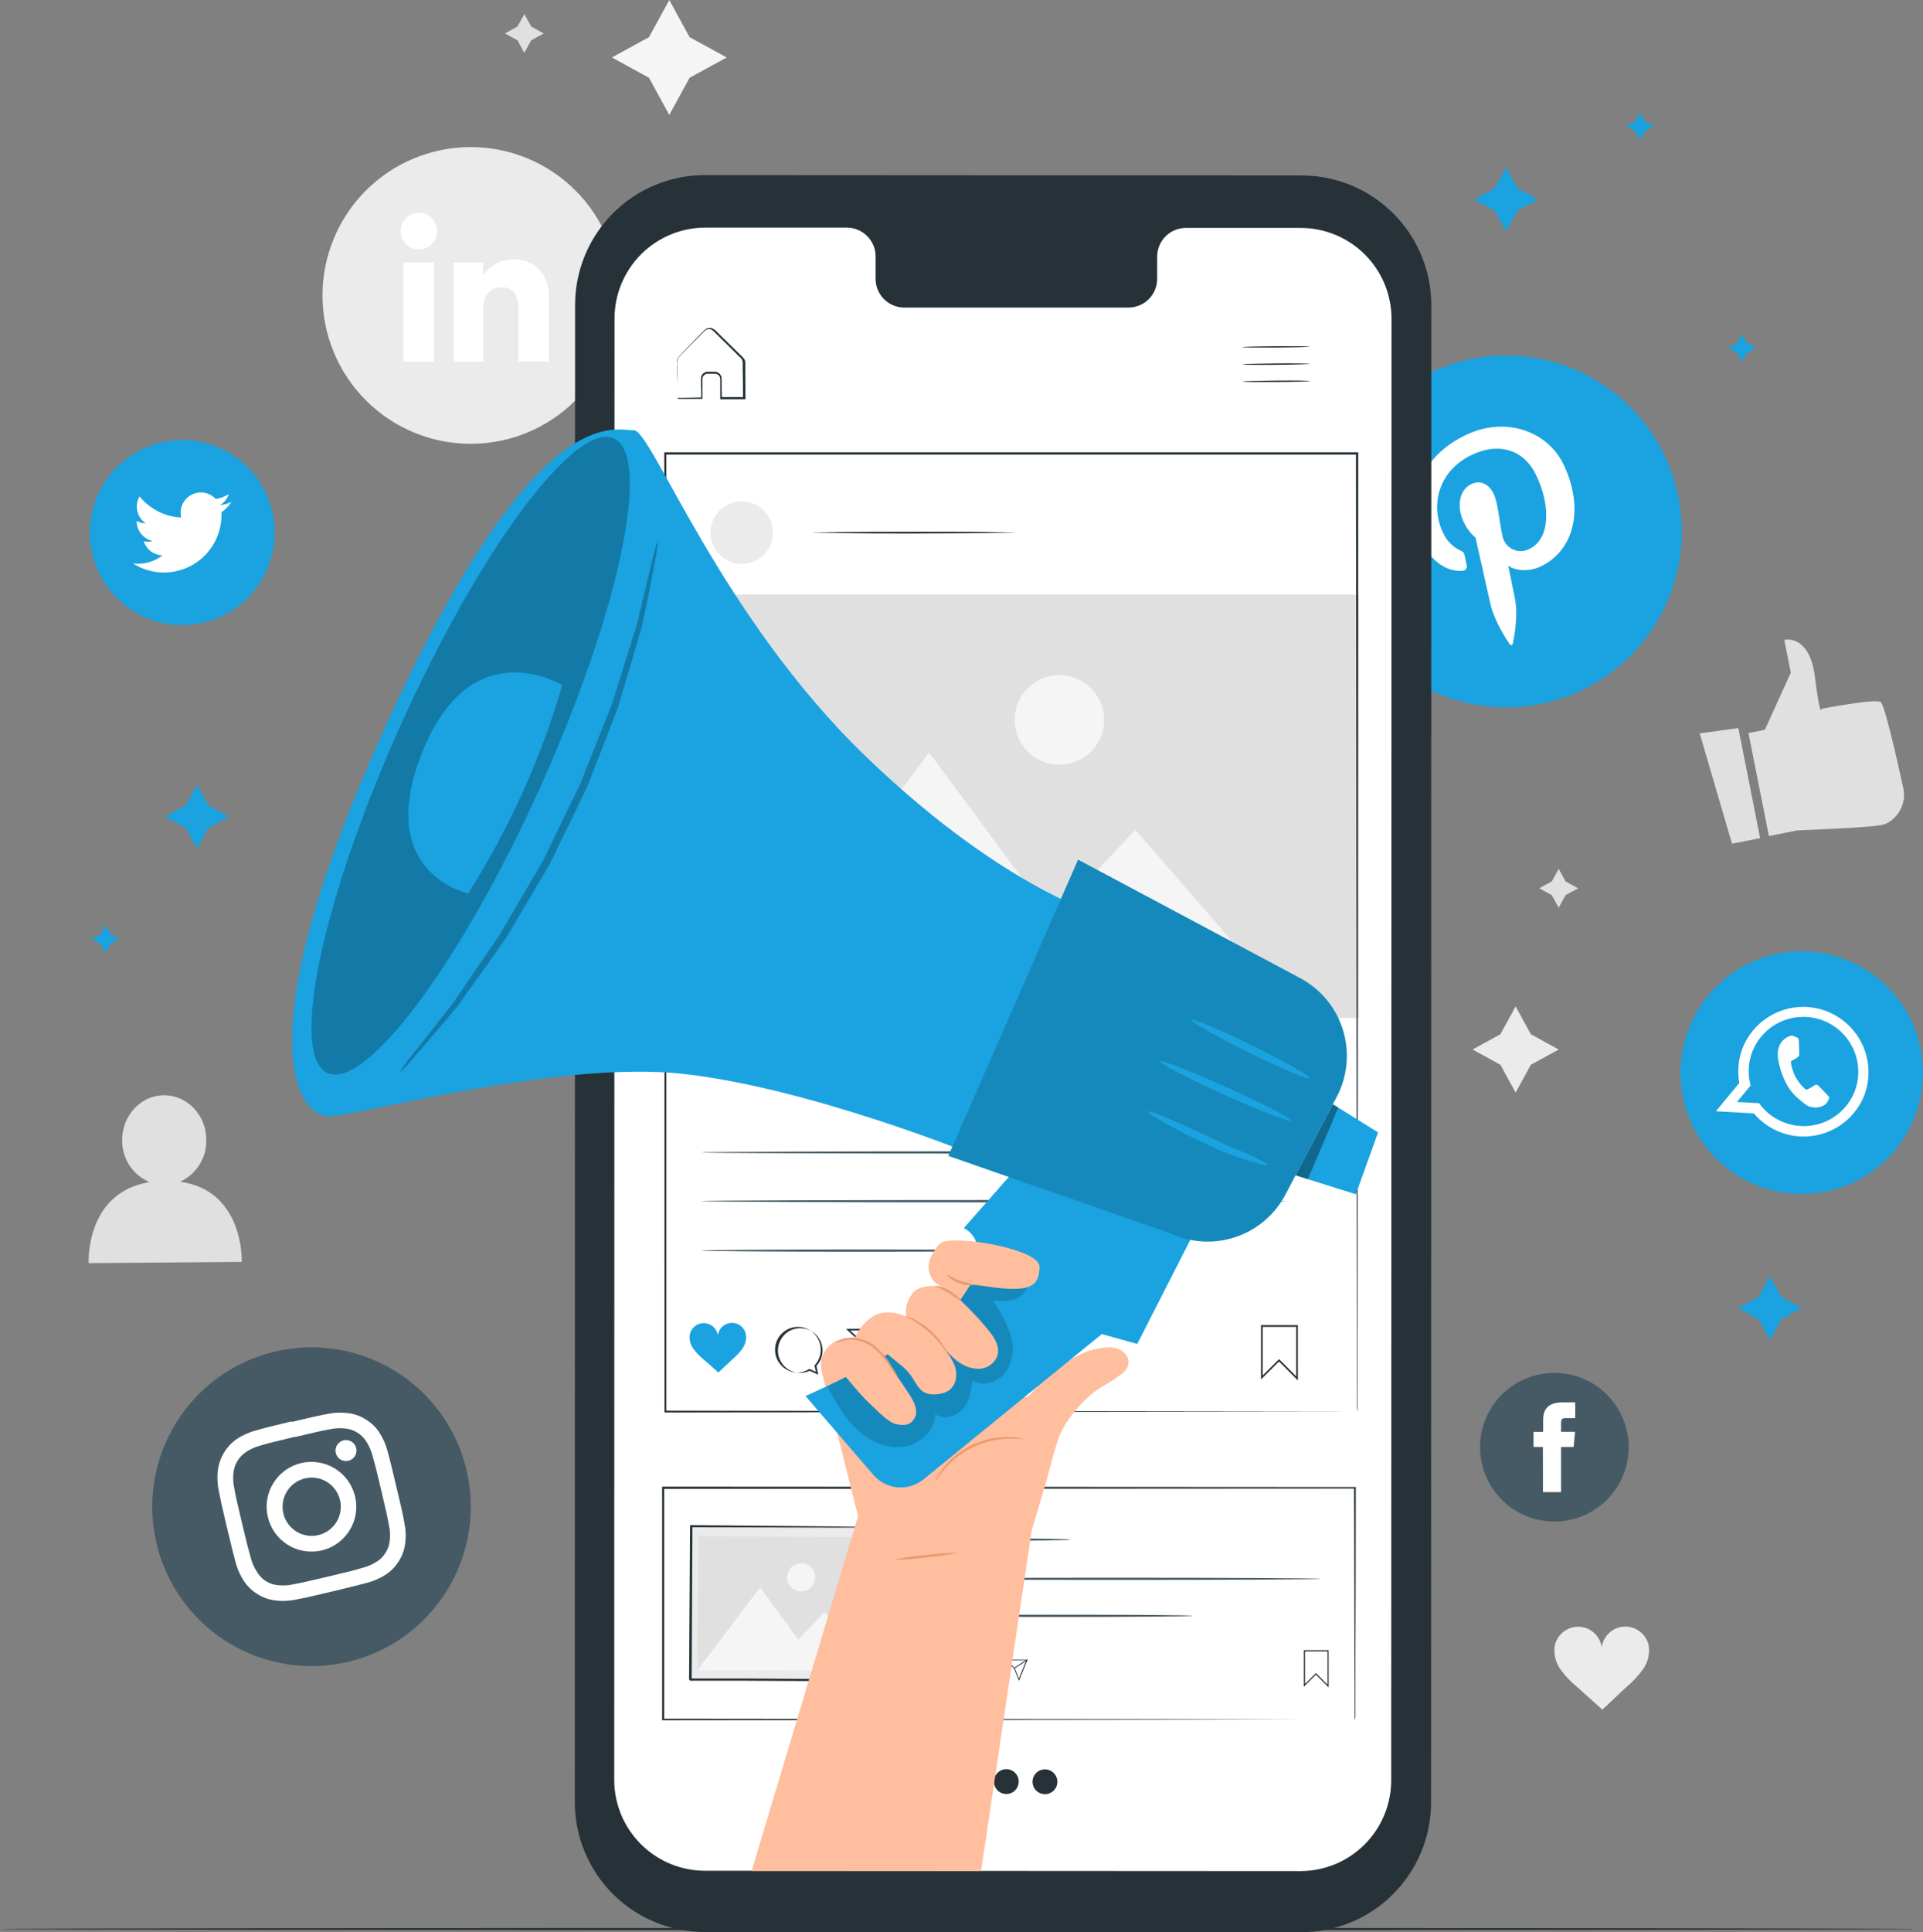 <svg width="222" height="223" viewBox="0 0 222 223" fill="none" xmlns="http://www.w3.org/2000/svg">
    <rect x="0" y="0" width="222" height="223" fill="#808080" stroke="none"/>
    <path d="M54.339 51.222C49.801 51.222 45.45 49.417 42.241 46.206C39.032 42.995 37.23 38.639 37.23 34.098C37.23 29.556 39.032 25.201 42.241 21.989C45.45 18.778 49.801 16.974 54.339 16.974C58.877 16.974 63.228 18.778 66.437 21.989C69.645 25.201 71.448 29.556 71.448 34.098C71.448 38.639 69.645 42.995 66.437 46.206C63.228 49.417 58.877 51.222 54.339 51.222Z" fill="#EBEBEB"/>
    <path d="M50.119 30.284H46.578V41.735H50.119V30.284Z" fill="white"/>
    <path d="M48.331 28.785C48.75 28.789 49.16 28.668 49.51 28.438C49.86 28.208 50.134 27.879 50.297 27.494C50.46 27.108 50.505 26.682 50.425 26.27C50.346 25.859 50.147 25.48 49.852 25.183C49.557 24.885 49.181 24.682 48.771 24.598C48.36 24.515 47.935 24.556 47.547 24.715C47.16 24.875 46.829 25.146 46.596 25.494C46.363 25.842 46.239 26.251 46.239 26.67C46.237 27.228 46.457 27.764 46.849 28.16C47.241 28.556 47.774 28.781 48.331 28.785Z" fill="white"/>
    <path d="M55.782 35.722C55.782 34.113 56.521 33.153 57.94 33.153C59.238 33.153 59.867 34.073 59.867 35.722V41.72H63.388V34.483C63.388 31.414 61.655 29.934 59.228 29.934C58.54 29.925 57.861 30.095 57.257 30.426C56.653 30.757 56.145 31.238 55.782 31.824V30.284H52.381V41.73H55.782V35.722Z" fill="white"/>
    <path d="M77.266 0L79.608 4.288L83.893 6.633L79.608 8.977L77.266 13.265L74.924 8.977L70.639 6.633L74.924 4.288L77.266 0Z" fill="#F5F5F5"/>
    <path d="M174.972 116.153L176.73 119.367L179.941 121.127L176.73 122.886L174.972 126.1L173.214 122.886L170.003 121.127L173.214 119.367L174.972 116.153Z" fill="#EBEBEB"/>
    <path d="M179.941 100.274L180.735 101.729L182.183 102.518L180.735 103.313L179.941 104.762L179.147 103.313L177.699 102.518L179.147 101.729L179.941 100.274Z" fill="#E0E0E0"/>
    <path d="M60.531 1.614L61.325 3.064L62.774 3.859L61.325 4.648L60.531 6.103L59.737 4.648L58.289 3.859L59.737 3.064L60.531 1.614Z" fill="#E0E0E0"/>
    <path d="M20.79 136.386C21.711 135.964 22.489 135.28 23.027 134.42C23.564 133.561 23.839 132.562 23.816 131.548C23.816 128.684 21.594 126.385 18.912 126.405C16.23 126.425 14.078 128.769 14.103 131.633C14.096 132.655 14.392 133.657 14.953 134.511C15.515 135.365 16.318 136.034 17.259 136.431C9.798 137.656 10.238 145.783 10.238 145.783L27.911 145.633C27.911 145.633 28.216 137.411 20.79 136.386Z" fill="#E0E0E0"/>
    <path d="M190.339 189.957C190.214 189.316 189.866 188.74 189.356 188.332C188.847 187.924 188.209 187.71 187.556 187.73C186.904 187.749 186.28 187.999 185.795 188.437C185.31 188.874 184.997 189.469 184.91 190.117C184.819 189.47 184.502 188.877 184.015 188.443C183.528 188.009 182.903 187.762 182.251 187.747C181.599 187.731 180.963 187.948 180.455 188.358C179.948 188.768 179.603 189.346 179.482 189.987C179.351 190.934 179.591 191.896 180.151 192.671C180.705 193.435 181.357 194.124 182.089 194.72C183.087 195.605 183.991 196.43 184.98 197.309C185.979 196.42 186.793 195.585 187.772 194.695C188.5 194.093 189.147 193.397 189.694 192.626C190.241 191.851 190.471 190.896 190.339 189.957Z" fill="#EBEBEB"/>
    <path d="M201.85 84.6L203.742 84.225L206.739 77.637L205.989 73.853C205.989 73.853 208.881 73.094 209.52 78.117C210.159 83.14 210.279 81.806 210.279 81.806C210.279 81.806 216.497 80.596 217.121 81.031C217.575 81.351 218.969 87.499 219.698 90.837C219.9 91.638 219.828 92.483 219.494 93.237C219.16 93.992 218.583 94.613 217.855 95.001C217.648 95.103 217.428 95.177 217.201 95.221C215.653 95.531 207.483 95.841 207.483 95.841L204.212 96.49L201.85 84.6Z" fill="#E0E0E0"/>
    <path d="M196.221 84.64L199.952 97.375L203.198 96.73L200.681 84.025L196.221 84.64Z" fill="#E0E0E0"/>
    <path d="M221.216 222.635C221.216 222.71 171.691 222.765 110.615 222.765C49.54 222.765 0 222.71 0 222.635C0 222.56 49.515 222.505 110.615 222.505C171.716 222.505 221.216 222.565 221.216 222.635Z" fill="#263238"/>
    <path d="M182.743 79.601C177.903 81.956 172.327 82.29 167.241 80.531C162.155 78.772 157.975 75.063 155.621 70.22C153.268 65.376 152.934 59.795 154.692 54.705C156.45 49.614 160.156 45.431 164.994 43.075C167.391 41.908 169.993 41.225 172.653 41.066C175.313 40.906 177.978 41.272 180.497 42.143C183.015 43.014 185.338 44.373 187.331 46.143C189.325 47.912 190.951 50.058 192.116 52.456C193.282 54.855 193.964 57.459 194.124 60.121C194.283 62.784 193.917 65.451 193.047 67.972C192.177 70.493 190.819 72.817 189.051 74.812C187.283 76.808 185.139 78.435 182.743 79.601Z" fill="#1AA3E0"/>
    <path d="M168.855 65.876C168.929 65.875 169.002 65.856 169.068 65.823C169.135 65.789 169.193 65.741 169.238 65.682C169.284 65.623 169.316 65.555 169.331 65.482C169.347 65.409 169.346 65.334 169.329 65.262C169.279 65.017 169.144 64.397 169.094 64.142C169.024 63.787 168.94 63.692 168.595 63.532C167.7 63.12 166.989 62.392 166.597 61.488C165.069 58.339 166.053 54.376 169.828 52.541C173.169 50.912 176.001 52.041 177.319 54.79C179.062 58.384 178.947 62.188 176.59 63.337C176.296 63.499 175.969 63.59 175.633 63.602C175.298 63.614 174.965 63.547 174.66 63.406C174.356 63.266 174.088 63.056 173.88 62.793C173.671 62.53 173.527 62.221 173.459 61.893C173.07 60.133 172.96 58.079 172.41 56.94C171.911 55.94 170.952 55.335 169.823 55.885C168.49 56.535 168.091 58.434 168.99 60.278C169.31 60.961 169.771 61.567 170.343 62.058C170.343 62.058 171.791 68.495 172.041 69.625C172.54 71.869 174.148 74.123 174.303 74.378C174.325 74.407 174.355 74.428 174.389 74.44C174.422 74.452 174.459 74.454 174.494 74.447C174.529 74.439 174.561 74.421 174.587 74.396C174.612 74.37 174.63 74.338 174.638 74.303C174.683 74.083 175.317 71.354 174.902 69.135C174.787 68.505 174.113 65.282 174.113 65.282C174.947 65.896 176.565 66.011 177.909 65.356C181.904 63.407 182.853 58.434 180.476 53.546C178.683 49.852 173.879 47.933 169.129 50.247C163.212 53.126 162.293 58.819 164.011 62.358C165.049 64.502 166.772 66.031 168.855 65.876Z" fill="white"/>
    <path d="M203.003 136.886C201.286 136.23 199.714 135.242 198.379 133.978C197.043 132.715 195.969 131.199 195.219 129.52C194.469 127.84 194.058 126.029 194.008 124.19C193.958 122.351 194.27 120.52 194.928 118.802C195.582 117.084 196.569 115.511 197.831 114.174C199.094 112.837 200.607 111.762 202.284 111.011C203.962 110.26 205.771 109.847 207.608 109.797C209.445 109.746 211.274 110.058 212.991 110.715C214.708 111.371 216.28 112.359 217.616 113.623C218.951 114.887 220.025 116.402 220.775 118.081C221.525 119.761 221.937 121.572 221.987 123.411C222.037 125.25 221.724 127.081 221.066 128.799C220.412 130.518 219.425 132.09 218.163 133.427C216.9 134.764 215.387 135.839 213.71 136.59C212.032 137.341 210.223 137.754 208.386 137.805C206.549 137.855 204.72 137.543 203.003 136.886Z" fill="#1AA3E0"/>
    <path fill-rule="evenodd" clip-rule="evenodd" d="M215.308 126.18C215.932 124.342 215.825 122.335 215.008 120.575C214.191 118.815 212.728 117.438 210.923 116.73C209.118 116.022 207.109 116.037 205.315 116.773C203.521 117.509 202.08 118.909 201.29 120.682C201.245 120.782 201.205 120.887 201.165 120.987C200.677 122.26 200.549 123.644 200.796 124.985L198.094 128.249L202.469 128.499C203.312 129.497 204.4 130.258 205.625 130.709C206.851 131.159 208.173 131.283 209.461 131.068C210.749 130.854 211.959 130.308 212.973 129.484C213.986 128.66 214.769 127.587 215.243 126.37C215.268 126.308 215.29 126.244 215.308 126.18ZM205.96 129.544C204.802 129.104 203.799 128.332 203.078 127.324L200.526 127.179L202.099 125.28C201.747 124 201.811 122.642 202.284 121.401C202.359 121.212 202.444 121.022 202.534 120.842C203.245 119.431 204.457 118.337 205.932 117.774C207.407 117.211 209.039 117.219 210.508 117.797C211.978 118.374 213.179 119.48 213.876 120.898C214.574 122.315 214.717 123.942 214.279 125.46C214.234 125.62 214.185 125.775 214.125 125.93C213.52 127.492 212.32 128.75 210.789 129.427C209.258 130.105 207.521 130.147 205.96 129.544Z" fill="white"/>
    <path fill-rule="evenodd" clip-rule="evenodd" d="M210.894 126.31C210.749 126.16 210.065 125.42 209.925 125.31C209.785 125.2 209.685 125.12 209.505 125.25C209.325 125.38 208.841 125.635 208.701 125.71C208.561 125.785 208.451 125.76 208.312 125.61C207.879 125.214 207.519 124.745 207.248 124.225C207.006 123.737 206.837 123.214 206.749 122.676C206.719 122.466 206.838 122.406 206.958 122.356C207.078 122.306 207.208 122.221 207.333 122.156L207.428 122.096C207.493 122.046 207.555 121.99 207.613 121.931C207.655 121.894 207.687 121.846 207.705 121.793C207.724 121.739 207.728 121.682 207.717 121.626C207.717 121.526 207.682 120.547 207.667 120.152C207.652 119.757 207.488 119.757 207.388 119.717C207.288 119.677 207.178 119.617 207.063 119.577C206.975 119.545 206.881 119.532 206.787 119.538C206.694 119.544 206.602 119.569 206.519 119.612C206.255 119.723 206.016 119.887 205.819 120.094C205.621 120.302 205.468 120.547 205.37 120.817C205.298 121.014 205.252 121.221 205.235 121.431C205.207 121.912 205.263 122.394 205.4 122.856C205.445 123.001 205.87 125.21 207.358 126.57C208.846 127.929 208.941 127.699 209.27 127.789C209.532 127.84 209.802 127.834 210.06 127.77C210.319 127.706 210.561 127.586 210.769 127.419C210.981 127.208 211.125 126.938 211.183 126.645C211.128 126.55 211.033 126.46 210.894 126.31Z" fill="white"/>
    <path d="M21.039 72.149C18.209 72.149 15.495 71.024 13.493 69.021C11.492 67.017 10.367 64.301 10.367 61.468C10.367 58.635 11.492 55.918 13.493 53.915C15.495 51.912 18.209 50.787 21.039 50.787C22.441 50.787 23.829 51.063 25.123 51.6C26.418 52.137 27.595 52.923 28.586 53.915C29.577 54.907 30.363 56.084 30.899 57.38C31.435 58.676 31.711 60.065 31.711 61.468C31.711 62.871 31.435 64.26 30.899 65.555C30.363 66.851 29.577 68.029 28.586 69.021C27.595 70.013 26.418 70.799 25.123 71.336C23.829 71.873 22.441 72.149 21.039 72.149Z" fill="#1AA3E0"/>
    <path d="M15.356 65.032C16.381 65.686 17.566 66.046 18.781 66.073C19.997 66.1 21.196 65.793 22.249 65.184C23.302 64.576 24.168 63.69 24.752 62.623C25.337 61.556 25.618 60.349 25.564 59.134C26.015 58.806 26.405 58.402 26.718 57.939C26.29 58.127 25.837 58.252 25.374 58.309C25.863 58.023 26.231 57.571 26.413 57.035C25.951 57.31 25.444 57.501 24.915 57.599C24.564 57.216 24.097 56.96 23.585 56.872C23.073 56.784 22.547 56.869 22.089 57.114C21.631 57.359 21.268 57.749 21.056 58.223C20.844 58.697 20.796 59.229 20.92 59.734C19.992 59.686 19.084 59.444 18.256 59.023C17.427 58.602 16.697 58.011 16.11 57.289C15.813 57.804 15.723 58.413 15.857 58.992C15.992 59.571 16.341 60.077 16.835 60.408C16.463 60.399 16.1 60.299 15.776 60.118C15.77 60.663 15.953 61.192 16.295 61.615C16.637 62.039 17.116 62.33 17.649 62.438C17.305 62.531 16.945 62.545 16.595 62.478C16.744 62.941 17.035 63.346 17.425 63.636C17.815 63.926 18.286 64.087 18.772 64.097C17.799 64.843 16.573 65.179 15.356 65.032Z" fill="white"/>
    <path d="M40.201 191.791C35.462 192.918 30.469 192.115 26.321 189.559C22.172 187.003 19.208 182.904 18.078 178.161C17.518 175.81 17.426 173.371 17.808 170.985C18.191 168.598 19.039 166.31 20.305 164.252C21.572 162.194 23.231 160.405 25.188 158.989C27.145 157.573 29.362 156.557 31.711 155.999C34.059 155.439 36.494 155.347 38.877 155.729C41.261 156.111 43.545 156.959 45.601 158.225C47.657 159.49 49.443 161.149 50.859 163.106C52.274 165.063 53.29 167.279 53.849 169.629C54.409 171.981 54.5 174.421 54.117 176.808C53.734 179.196 52.884 181.484 51.617 183.543C50.349 185.601 48.688 187.389 46.729 188.804C44.771 190.22 42.552 191.235 40.201 191.791Z" fill="#455A64"/>
    <path d="M34.044 165.855C36.66 165.231 36.975 165.166 38.039 164.966C38.661 164.826 39.303 164.794 39.937 164.871C40.4 164.927 40.845 165.086 41.24 165.336C41.638 165.578 41.979 165.903 42.239 166.29C42.592 166.822 42.852 167.41 43.008 168.03C43.302 169.054 43.387 169.364 44.007 171.983C44.626 174.602 44.691 174.917 44.89 175.982C45.033 176.605 45.065 177.247 44.985 177.881C44.934 178.346 44.775 178.793 44.521 179.186C44.282 179.585 43.958 179.927 43.572 180.185C43.039 180.539 42.45 180.799 41.829 180.955C40.83 181.25 40.501 181.335 37.884 181.955C35.267 182.574 34.953 182.644 33.889 182.844C33.265 182.987 32.621 183.019 31.986 182.939C31.522 182.885 31.077 182.726 30.683 182.475C30.288 182.225 29.957 181.888 29.714 181.49C29.357 180.959 29.095 180.371 28.94 179.751C28.65 178.726 28.565 178.421 27.941 175.802C27.317 173.183 27.252 172.868 27.052 171.803C26.915 171.178 26.883 170.535 26.957 169.899C27.019 169.437 27.177 168.993 27.421 168.596C27.665 168.199 27.991 167.858 28.375 167.595C28.906 167.239 29.494 166.977 30.113 166.82C31.112 166.53 31.447 166.445 34.064 165.82L34.044 165.855ZM33.644 164.051C30.982 164.686 30.648 164.776 29.614 165.076C28.805 165.277 28.037 165.615 27.342 166.075C26.752 166.483 26.254 167.009 25.878 167.62C25.503 168.231 25.258 168.914 25.159 169.624C25.055 170.457 25.092 171.302 25.269 172.123C25.474 173.178 25.539 173.518 26.173 176.182C26.807 178.846 26.897 179.181 27.172 180.21C27.372 181.02 27.71 181.79 28.171 182.485C28.577 183.097 29.114 183.611 29.744 183.989C30.349 184.371 31.031 184.615 31.741 184.704C32.574 184.809 33.418 184.772 34.238 184.594C35.292 184.394 35.632 184.324 38.294 183.689C40.955 183.054 41.29 182.964 42.319 182.689C43.126 182.485 43.894 182.147 44.591 181.69C45.186 181.288 45.687 180.761 46.059 180.145C46.438 179.538 46.683 178.856 46.778 178.146C46.882 177.313 46.843 176.467 46.663 175.647C46.464 174.587 46.394 174.252 45.759 171.588C45.125 168.924 45.035 168.59 44.761 167.555C44.556 166.747 44.218 165.978 43.762 165.281C43.36 164.686 42.833 164.186 42.219 163.816C41.614 163.432 40.932 163.186 40.221 163.096C39.389 162.991 38.544 163.028 37.724 163.206C36.665 163.411 36.331 163.476 33.669 164.111" fill="white"/>
    <path d="M34.758 168.859C33.762 169.097 32.86 169.624 32.164 170.375C31.468 171.126 31.01 172.066 30.848 173.077C30.686 174.088 30.828 175.125 31.255 176.056C31.681 176.987 32.374 177.77 33.245 178.307C34.117 178.843 35.128 179.109 36.15 179.071C37.173 179.033 38.161 178.692 38.99 178.092C39.819 177.491 40.451 176.659 40.807 175.698C41.163 174.738 41.227 173.694 40.99 172.698C40.671 171.362 39.836 170.208 38.667 169.488C37.499 168.769 36.093 168.542 34.758 168.859ZM36.755 177.171C36.109 177.324 35.431 177.282 34.809 177.049C34.186 176.817 33.646 176.405 33.258 175.866C32.869 175.327 32.648 174.684 32.624 174.02C32.6 173.355 32.773 172.698 33.122 172.132C33.471 171.566 33.979 171.116 34.583 170.839C35.187 170.562 35.86 170.471 36.516 170.576C37.172 170.682 37.782 170.98 38.269 171.432C38.756 171.884 39.098 172.471 39.252 173.118C39.355 173.548 39.371 173.994 39.301 174.431C39.231 174.868 39.076 175.286 38.844 175.663C38.612 176.039 38.308 176.367 37.95 176.625C37.591 176.884 37.185 177.07 36.755 177.171Z" fill="white"/>
    <path d="M41.12 167.135C41.175 167.368 41.159 167.611 41.075 167.835C40.992 168.059 40.844 168.253 40.65 168.393C40.456 168.533 40.226 168.612 39.987 168.62C39.748 168.629 39.513 168.567 39.309 168.441C39.106 168.316 38.944 168.133 38.845 167.916C38.745 167.698 38.712 167.457 38.75 167.221C38.788 166.985 38.895 166.765 39.057 166.59C39.219 166.414 39.429 166.291 39.662 166.235C39.817 166.198 39.977 166.191 40.135 166.216C40.292 166.241 40.443 166.296 40.579 166.38C40.714 166.464 40.832 166.574 40.925 166.703C41.018 166.833 41.084 166.98 41.12 167.135Z" fill="white"/>
    <path d="M179.437 175.602C178.311 175.603 177.196 175.381 176.156 174.951C175.116 174.52 174.17 173.888 173.374 173.092C172.578 172.295 171.946 171.349 171.515 170.308C171.084 169.268 170.862 168.152 170.862 167.025C170.862 165.898 171.084 164.783 171.515 163.742C171.946 162.701 172.578 161.755 173.374 160.958C174.17 160.162 175.116 159.53 176.156 159.1C177.196 158.669 178.311 158.447 179.437 158.448C180.563 158.446 181.679 158.667 182.721 159.097C183.762 159.527 184.709 160.158 185.506 160.955C186.303 161.752 186.936 162.698 187.368 163.739C187.799 164.781 188.021 165.897 188.021 167.025C188.021 168.153 187.799 169.269 187.368 170.311C186.936 171.352 186.303 172.299 185.506 173.095C184.709 173.892 183.762 174.523 182.721 174.953C181.679 175.384 180.563 175.604 179.437 175.602Z" fill="#455A64"/>
    <path d="M178.128 172.208H180.216V166.995H181.669L181.829 165.246H180.216V164.246C180.216 163.836 180.301 163.671 180.715 163.671H181.849V161.852H180.401C178.847 161.852 178.148 162.537 178.148 163.851V165.251H177.035V166.995H178.118L178.128 172.208Z" fill="white"/>
    <path d="M150.202 223L81.341 222.975C77.368 222.975 73.557 221.395 70.747 218.583C67.938 215.771 66.359 211.957 66.359 207.98L66.389 35.202C66.389 33.231 66.778 31.278 67.532 29.457C68.287 27.636 69.394 25.982 70.788 24.589C72.182 23.196 73.837 22.092 75.659 21.34C77.48 20.589 79.431 20.204 81.401 20.208L150.257 20.248C154.231 20.248 158.041 21.828 160.851 24.64C163.661 27.452 165.239 31.265 165.239 35.242L165.209 207.98C165.212 209.954 164.826 211.908 164.073 213.732C163.32 215.556 162.215 217.213 160.821 218.608C159.427 220.004 157.771 221.11 155.949 221.863C154.127 222.617 152.174 223.003 150.202 223Z" fill="#263238"/>
    <path d="M150.182 26.305H136.829C135.952 26.326 135.12 26.694 134.512 27.326C133.905 27.959 133.573 28.807 133.588 29.684V32.108C133.597 32.544 133.521 32.977 133.364 33.384C133.206 33.79 132.97 34.161 132.669 34.476C132.368 34.79 132.008 35.043 131.609 35.218C131.211 35.393 130.782 35.488 130.346 35.497H104.323C103.888 35.487 103.458 35.392 103.06 35.216C102.661 35.04 102.301 34.788 102 34.472C101.699 34.157 101.463 33.786 101.306 33.379C101.148 32.973 101.072 32.539 101.082 32.103V29.664C101.099 28.785 100.768 27.934 100.161 27.298C99.554 26.662 98.72 26.293 97.841 26.27H93.137H81.456C80.077 26.267 78.71 26.536 77.435 27.062C76.16 27.588 75.001 28.361 74.024 29.336C73.048 30.311 72.273 31.469 71.744 32.744C71.216 34.019 70.944 35.386 70.944 36.767L70.909 205.411C70.909 208.195 72.014 210.865 73.98 212.833C75.947 214.802 78.615 215.908 81.396 215.908L150.122 215.947C151.5 215.947 152.863 215.676 154.136 215.149C155.408 214.621 156.564 213.848 157.538 212.873C158.512 211.899 159.284 210.741 159.811 209.468C160.338 208.195 160.61 206.83 160.61 205.451L160.645 36.802C160.645 34.022 159.543 31.356 157.582 29.389C155.62 27.421 152.959 26.312 150.182 26.305Z" fill="white"/>
    <path d="M151.186 40.006C151.186 40.051 149.448 40.101 147.311 40.116C145.173 40.131 143.431 40.116 143.431 40.071C143.431 40.026 145.163 39.971 147.306 39.956C149.448 39.941 151.186 39.961 151.186 40.006Z" fill="#263238"/>
    <path d="M151.201 41.99C151.201 42.035 149.468 42.085 147.326 42.105C145.183 42.125 143.445 42.105 143.445 42.055C143.445 42.005 145.183 41.96 147.326 41.94C149.468 41.92 151.201 41.945 151.201 41.99Z" fill="#263238"/>
    <path d="M151.221 43.974C151.221 44.019 149.483 44.074 147.341 44.089C145.198 44.104 143.465 44.089 143.46 44.039C143.455 43.989 145.198 43.944 147.341 43.924C149.483 43.904 151.221 43.929 151.221 43.974Z" fill="#263238"/>
    <path d="M78.155 45.913H78.36H78.924L81.011 45.864L80.951 45.919C80.951 45.459 80.951 44.954 80.927 44.419C80.927 44.139 80.927 43.874 80.927 43.549C80.96 43.381 81.045 43.228 81.171 43.112C81.296 42.996 81.456 42.924 81.626 42.905C81.965 42.905 82.26 42.905 82.624 42.905C82.816 42.935 82.989 43.033 83.115 43.181C83.24 43.328 83.309 43.516 83.309 43.709C83.309 44.419 83.309 45.154 83.334 45.919L83.239 45.824H85.871L85.771 45.923C85.771 44.864 85.771 43.764 85.741 42.64C85.741 42.36 85.741 42.085 85.741 41.805C85.729 41.681 85.69 41.56 85.626 41.453C85.562 41.346 85.475 41.254 85.371 41.185L84.222 40.046L83.109 38.951L82.575 38.421C82.39 38.241 82.245 38.056 82.03 38.011C81.927 37.984 81.82 37.98 81.715 38C81.611 38.02 81.512 38.063 81.426 38.126C81.266 38.261 81.096 38.451 80.927 38.626L79.978 39.581C79.383 40.196 78.764 40.76 78.315 41.295C78.181 41.61 78.136 41.956 78.185 42.295C78.185 42.62 78.185 42.93 78.185 43.219C78.185 43.789 78.185 44.289 78.185 44.719C78.185 45.149 78.185 45.414 78.185 45.674C78.192 45.788 78.192 45.904 78.185 46.018C78.179 45.914 78.179 45.808 78.185 45.704C78.185 45.449 78.185 45.134 78.185 44.759C78.185 44.384 78.185 43.824 78.15 43.259C78.15 42.959 78.15 42.645 78.15 42.31C78.15 42.14 78.15 41.97 78.15 41.81C78.149 41.617 78.199 41.427 78.295 41.26C78.794 40.665 79.363 40.136 79.963 39.501L80.902 38.536C81.071 38.371 81.206 38.206 81.401 38.036C81.508 37.954 81.633 37.898 81.765 37.871C81.898 37.844 82.034 37.848 82.165 37.881C82.414 37.973 82.633 38.13 82.799 38.336L83.339 38.866L84.452 39.961L85.606 41.09C85.714 41.187 85.813 41.294 85.9 41.41C85.987 41.543 86.035 41.697 86.04 41.855C86.04 42.135 86.04 42.415 86.04 42.695C86.04 43.819 86.04 44.919 86.065 45.978V46.078H85.965H83.334H83.149V45.983C83.149 45.219 83.149 44.484 83.149 43.774C83.152 43.622 83.1 43.473 83.003 43.356C82.906 43.238 82.77 43.16 82.62 43.135C82.315 43.135 81.955 43.135 81.661 43.135C81.526 43.148 81.399 43.203 81.298 43.293C81.197 43.383 81.126 43.502 81.096 43.634C81.096 43.899 81.096 44.204 81.096 44.474C81.096 45.019 81.096 45.529 81.096 45.974V46.033H81.036H78.914H78.36C78.287 46.001 78.219 45.961 78.155 45.913Z" fill="#263238"/>
    <path d="M123.6 177.696C123.36 177.734 123.118 177.751 122.876 177.746L120.908 177.786C119.25 177.811 116.953 177.826 114.416 177.826C111.879 177.826 109.582 177.826 107.924 177.786L105.956 177.746C105.714 177.75 105.471 177.734 105.232 177.696C105.471 177.656 105.714 177.639 105.956 177.646L107.924 177.601C109.582 177.601 111.879 177.566 114.416 177.566C116.953 177.566 119.245 177.566 120.908 177.601L122.876 177.646C123.118 177.639 123.361 177.655 123.6 177.696Z" fill="#455A64"/>
    <path d="M152.45 182.215C152.45 182.29 141.877 182.345 128.838 182.345C115.799 182.345 105.227 182.29 105.227 182.215C105.227 182.14 115.799 182.085 128.838 182.085C141.877 182.085 152.45 182.145 152.45 182.215Z" fill="#455A64"/>
    <path d="M137.693 186.488C137.693 186.563 130.426 186.618 121.462 186.618C112.498 186.618 105.227 186.563 105.227 186.488C105.227 186.413 112.493 186.358 121.462 186.358C130.431 186.358 137.693 186.398 137.693 186.488Z" fill="#455A64"/>
    <path d="M153.383 194.75L151.915 193.276L150.517 194.67V190.452H153.378L153.383 194.75ZM151.915 193.091L151.96 193.136L153.254 194.435V190.587H150.652V194.36L151.915 193.091Z" fill="#263238"/>
    <path d="M114.316 194.2L113.817 193.97C113.518 194.111 113.179 194.135 112.864 194.038C112.549 193.941 112.281 193.729 112.114 193.446C111.946 193.162 111.89 192.825 111.957 192.502C112.025 192.179 112.21 191.893 112.476 191.7C112.743 191.506 113.072 191.419 113.4 191.456C113.727 191.492 114.03 191.65 114.247 191.897C114.465 192.145 114.582 192.465 114.576 192.795C114.571 193.125 114.442 193.441 114.216 193.68L114.316 194.2ZM113.112 191.391C112.771 191.415 112.451 191.568 112.219 191.82C111.987 192.072 111.859 192.403 111.862 192.745C111.866 193.088 111.999 193.416 112.236 193.663C112.473 193.911 112.796 194.058 113.137 194.075C113.365 194.06 113.586 193.989 113.782 193.87L114.166 194.04L114.076 193.665C114.252 193.473 114.368 193.233 114.41 192.976C114.452 192.718 114.418 192.454 114.312 192.216C114.206 191.977 114.032 191.775 113.813 191.634C113.594 191.493 113.338 191.419 113.077 191.421L113.112 191.391Z" fill="#263238"/>
    <path d="M117.642 193.985L117.053 192.536L115.939 191.536H118.636L117.642 193.985ZM116.189 191.621L117.138 192.491L117.637 193.725L118.486 191.601L116.189 191.621Z" fill="#263238"/>
    <path d="M118.574 191.509L117.101 192.468L117.155 192.552L118.629 191.592L118.574 191.509Z" fill="#263238"/>
    <path d="M110.066 191.816C110.026 191.623 109.92 191.451 109.765 191.329C109.611 191.207 109.418 191.144 109.221 191.151C109.025 191.157 108.837 191.233 108.691 191.365C108.545 191.497 108.45 191.676 108.423 191.871C108.396 191.674 108.3 191.493 108.151 191.36C108.002 191.228 107.811 191.153 107.612 191.149C107.413 191.146 107.219 191.214 107.066 191.34C106.912 191.467 106.809 191.645 106.775 191.841C106.737 192.129 106.81 192.421 106.98 192.656C107.149 192.887 107.347 193.096 107.569 193.276C107.874 193.541 108.148 193.775 108.448 194.055C108.748 193.785 108.997 193.531 109.297 193.261C109.517 193.077 109.711 192.865 109.876 192.631C110.043 192.394 110.111 192.102 110.066 191.816Z" fill="#1AA3E0"/>
    <path d="M156.39 198.484C156.39 198.484 156.39 198.319 156.39 198.014C156.39 197.709 156.39 197.244 156.39 196.644C156.39 195.44 156.39 193.646 156.365 191.366C156.365 186.773 156.34 180.09 156.32 171.708L156.405 171.793L76.547 171.838L76.677 171.708C76.677 181.015 76.677 190.037 76.677 198.484L76.552 198.359L133.697 198.414L150.377 198.449H154.872H156.03H156.43H156.045H154.902H150.452L133.797 198.484L76.567 198.544H76.437V198.484C76.437 190.037 76.437 181.015 76.437 171.708V171.578H76.577L156.435 171.623H156.52V171.708C156.52 180.11 156.485 186.813 156.475 191.421C156.475 193.71 156.475 195.475 156.475 196.679C156.475 197.269 156.475 197.719 156.475 198.029C156.475 198.339 156.39 198.484 156.39 198.484Z" fill="#263238"/>
    <path d="M79.854 176.19L79.752 193.893L101.875 194.021L101.977 176.318L79.854 176.19Z" fill="#EBEBEB"/>
    <path d="M101.971 176.302H101.546H100.338H95.798L79.818 176.267L79.938 176.152C79.913 181.425 79.883 187.463 79.853 193.85C79.878 193.885 79.608 193.606 79.723 193.72H81.246H82.744H85.741L91.484 193.755L101.841 193.83L101.736 193.94C101.786 188.622 101.831 184.214 101.866 181.115C101.866 179.576 101.901 178.366 101.911 177.521C101.911 177.116 101.911 176.802 101.911 176.572C101.911 176.342 101.911 176.237 101.911 176.237C101.911 176.237 101.911 176.337 101.911 176.547C101.911 176.757 101.911 177.081 101.911 177.481C101.911 178.316 101.911 179.521 101.911 181.05C101.911 184.164 101.911 188.597 101.911 193.94V194.045H101.801L91.444 194.005L85.701 193.975H82.704H81.206H79.683L79.548 193.84C79.593 187.448 79.628 181.41 79.663 176.142V176.022H79.783L95.813 176.167L100.308 176.227H101.492H101.791L101.971 176.302Z" fill="#263238"/>
    <path d="M80.611 177.309L80.522 192.783L101.092 192.902L101.181 177.428L80.611 177.309Z" fill="#E0E0E0"/>
    <path d="M80.512 192.771L87.753 183.194L92.168 189.237L95.204 186.033L101.082 192.886L80.512 192.771Z" fill="#F5F5F5"/>
    <path d="M94.1 182.05C94.1 182.371 94.003 182.685 93.824 182.952C93.644 183.218 93.39 183.426 93.093 183.548C92.796 183.67 92.469 183.701 92.154 183.636C91.839 183.572 91.551 183.416 91.325 183.188C91.099 182.96 90.945 182.669 90.884 182.354C90.823 182.038 90.857 181.711 90.981 181.415C91.106 181.119 91.316 180.866 91.584 180.689C91.852 180.512 92.166 180.418 92.487 180.42C92.7 180.421 92.911 180.464 93.108 180.546C93.304 180.628 93.482 180.749 93.632 180.9C93.782 181.051 93.9 181.231 93.981 181.428C94.061 181.625 94.102 181.837 94.1 182.05Z" fill="#F5F5F5"/>
    <path d="M117.152 61.468C117.073 61.481 116.992 61.481 116.913 61.468L116.239 61.493L113.742 61.538C111.639 61.538 108.748 61.573 105.522 61.573C102.296 61.573 99.404 61.573 97.302 61.538L94.805 61.493L94.126 61.468C94.048 61.482 93.968 61.482 93.891 61.468C93.968 61.449 94.046 61.441 94.126 61.443H94.805L97.302 61.403C99.404 61.378 102.296 61.363 105.522 61.363C108.748 61.363 111.639 61.363 113.742 61.403L116.239 61.443H116.913C116.993 61.441 117.074 61.449 117.152 61.468Z" fill="#263238"/>
    <path d="M149.833 159.323L147.655 157.134L145.573 159.208V152.94H149.828L149.833 159.323ZM147.655 156.864L147.72 156.929L149.643 158.858V153.14H145.768V158.748L147.655 156.864Z" fill="#263238"/>
    <path d="M94.47 158.663L93.471 158.208C92.89 158.479 92.228 158.523 91.616 158.331C91.004 158.14 90.485 157.727 90.161 157.173C89.837 156.618 89.731 155.963 89.864 155.335C89.997 154.707 90.359 154.151 90.879 153.776C91.4 153.401 92.042 153.234 92.679 153.307C93.316 153.381 93.903 153.689 94.325 154.173C94.747 154.656 94.974 155.28 94.961 155.922C94.948 156.563 94.697 157.177 94.255 157.643L94.47 158.663ZM92.088 153.14C91.742 153.143 91.399 153.214 91.081 153.35C90.762 153.485 90.473 153.682 90.23 153.929C89.987 154.176 89.796 154.469 89.666 154.79C89.536 155.111 89.471 155.455 89.474 155.802C89.477 156.148 89.548 156.491 89.683 156.81C89.818 157.129 90.015 157.418 90.262 157.661C90.509 157.904 90.801 158.096 91.122 158.226C91.443 158.356 91.787 158.421 92.133 158.418C92.582 158.391 93.018 158.254 93.401 158.018L93.446 157.993L94.195 158.328L94.026 157.588L94.061 157.553C94.407 157.175 94.636 156.702 94.718 156.195C94.8 155.688 94.732 155.167 94.523 154.698C94.313 154.229 93.971 153.832 93.538 153.555C93.106 153.278 92.601 153.134 92.088 153.14Z" fill="#263238"/>
    <path d="M101.022 158.228L99.853 155.374L97.666 153.375L102.98 153.335L101.022 158.228ZM98.161 153.565L100.028 155.279L101.027 157.708L102.695 153.53L98.161 153.565Z" fill="#263238"/>
    <path d="M102.874 153.326L99.977 155.213L100.084 155.376L102.98 153.49L102.874 153.326Z" fill="#263238"/>
    <path d="M86.11 154C86.035 153.617 85.826 153.274 85.521 153.031C85.216 152.788 84.835 152.662 84.445 152.674C84.056 152.687 83.683 152.838 83.395 153.1C83.106 153.362 82.92 153.718 82.869 154.105C82.812 153.72 82.62 153.367 82.328 153.111C82.035 152.854 81.661 152.709 81.272 152.703C80.883 152.696 80.504 152.828 80.203 153.074C79.902 153.321 79.698 153.667 79.628 154.05C79.553 154.615 79.698 155.188 80.033 155.649C80.368 156.104 80.759 156.516 81.196 156.874C81.79 157.374 82.335 157.873 82.929 158.408C83.508 157.878 84.008 157.379 84.592 156.844C85.024 156.48 85.408 156.064 85.736 155.604C86.061 155.137 86.195 154.563 86.11 154Z" fill="#1AA3E0"/>
    <path d="M85.626 65.082C87.617 65.082 89.231 63.466 89.231 61.473C89.231 59.48 87.617 57.864 85.626 57.864C83.635 57.864 82.02 59.48 82.02 61.473C82.02 63.466 83.635 65.082 85.626 65.082Z" fill="#EBEBEB"/>
    <path d="M148.474 138.63C148.474 138.705 133.363 138.765 114.725 138.765C96.088 138.765 80.972 138.705 80.972 138.63C80.972 138.555 96.083 138.5 114.725 138.5C133.368 138.5 148.474 138.56 148.474 138.63Z" fill="#455A64"/>
    <path d="M148.474 133.007C148.474 133.077 133.363 133.137 114.725 133.137C96.088 133.137 80.972 133.077 80.972 133.007C80.972 132.937 96.083 132.877 114.725 132.877C133.368 132.877 148.474 132.937 148.474 133.007Z" fill="#455A64"/>
    <path d="M117.712 144.333C117.712 144.403 109.487 144.463 99.344 144.463C89.201 144.463 80.972 144.403 80.972 144.333C80.972 144.263 89.197 144.203 99.344 144.203C109.492 144.203 117.712 144.263 117.712 144.333Z" fill="#455A64"/>
    <path d="M113.182 205.626C113.177 205.91 113.089 206.186 112.927 206.42C112.766 206.654 112.539 206.834 112.275 206.939C112.011 207.044 111.722 207.068 111.445 207.009C111.167 206.95 110.913 206.81 110.715 206.607C110.517 206.403 110.383 206.146 110.331 205.867C110.278 205.588 110.31 205.299 110.421 205.038C110.532 204.776 110.718 204.554 110.955 204.398C111.192 204.242 111.47 204.16 111.754 204.162C111.944 204.164 112.132 204.203 112.306 204.278C112.481 204.353 112.639 204.461 112.772 204.597C112.905 204.733 113.009 204.894 113.08 205.071C113.15 205.247 113.185 205.436 113.182 205.626Z" fill="#263238"/>
    <path d="M117.607 205.646C117.601 205.929 117.512 206.203 117.351 206.435C117.189 206.667 116.963 206.847 116.701 206.95C116.438 207.054 116.151 207.078 115.874 207.019C115.598 206.96 115.346 206.82 115.148 206.618C114.951 206.416 114.818 206.16 114.766 205.882C114.713 205.604 114.744 205.317 114.854 205.057C114.964 204.797 115.149 204.575 115.384 204.419C115.62 204.263 115.896 204.181 116.179 204.182C116.369 204.183 116.557 204.222 116.732 204.297C116.907 204.371 117.065 204.479 117.198 204.616C117.331 204.752 117.436 204.913 117.506 205.09C117.576 205.267 117.61 205.456 117.607 205.646Z" fill="#263238"/>
    <path d="M122.067 205.666C122.061 205.949 121.971 206.223 121.81 206.455C121.649 206.687 121.423 206.867 121.16 206.97C120.897 207.074 120.61 207.098 120.334 207.039C120.058 206.98 119.805 206.84 119.608 206.638C119.411 206.436 119.278 206.18 119.225 205.902C119.173 205.624 119.204 205.337 119.314 205.077C119.424 204.817 119.608 204.595 119.844 204.439C120.079 204.283 120.356 204.201 120.638 204.202C120.828 204.204 121.016 204.243 121.191 204.318C121.365 204.393 121.524 204.501 121.656 204.637C121.789 204.773 121.893 204.934 121.964 205.111C122.034 205.287 122.069 205.476 122.067 205.666Z" fill="#263238"/>
    <path d="M156.869 68.61H77.001V117.493H156.869V68.61Z" fill="#E0E0E0"/>
    <path d="M84.372 117.503L107.26 86.844L121.447 106.017L131.066 95.761L149.923 117.483L84.372 117.503Z" fill="#F5F5F5"/>
    <path d="M127.465 83.08C127.466 84.103 127.164 85.102 126.597 85.953C126.03 86.803 125.224 87.466 124.281 87.858C123.337 88.25 122.299 88.353 121.297 88.155C120.295 87.956 119.374 87.464 118.652 86.741C117.929 86.019 117.437 85.098 117.237 84.095C117.037 83.093 117.139 82.053 117.53 81.109C117.921 80.164 118.583 79.356 119.432 78.788C120.281 78.22 121.28 77.917 122.301 77.917C123.67 77.917 124.982 78.461 125.951 79.429C126.919 80.397 127.464 81.71 127.465 83.08Z" fill="#F5F5F5"/>
    <path d="M156.654 162.922C156.654 161.877 156.605 117.718 156.535 52.341L156.654 52.461H76.797L76.926 52.331C76.926 93.686 76.926 131.958 76.926 162.912L76.817 162.807L156.684 162.912L76.817 163.021H76.712V162.912C76.712 131.958 76.712 93.686 76.687 52.331V52.201H76.826H156.684H156.804V52.316C156.779 85.04 156.759 112.695 156.744 132.178C156.744 141.904 156.719 149.586 156.714 154.844C156.714 157.463 156.714 159.478 156.714 160.842C156.714 161.517 156.714 162.032 156.714 162.382C156.714 162.732 156.654 162.922 156.654 162.922Z" fill="#263238"/>
    <path d="M119.105 176.642L120.873 170.699C121.183 169.409 121.592 167.89 122.141 166.155C122.641 164.596 123.909 162.956 125.068 161.777C126.871 159.943 127.73 159.933 128.938 158.958C129.048 158.888 129.173 158.783 129.278 158.728C129.506 158.603 129.707 158.433 129.867 158.228C130.911 157.099 129.907 155.344 127.785 155.514C126.192 155.639 123.585 156.094 119.35 160.467C119.295 160.537 119.24 160.592 119.19 160.657C116.968 163.551 114.88 155.294 114.501 152.22C114.427 151.744 114.247 151.29 113.975 150.893C113.702 150.495 113.344 150.164 112.926 149.924C112.508 149.684 112.042 149.542 111.562 149.506C111.081 149.471 110.599 149.545 110.151 149.721L99.834 154.549C98.85 154.264 97.8 154.299 96.837 154.649C96.115 154.903 95.514 155.417 95.15 156.091C94.786 156.764 94.686 157.55 94.87 158.293L99.059 174.992L86.769 215.927H113.262L119.105 176.642Z" fill="#FFBE9D"/>
    <path d="M139.48 139.045L131.29 155.109L127.195 153.97L106.62 170.729C105.781 171.416 104.706 171.749 103.625 171.656C102.544 171.562 101.542 171.05 100.832 170.229L92.992 161.117C92.992 161.117 108.798 154.305 111.719 148.667C114.641 143.029 111.265 141.744 111.265 141.744L118.701 133.287L139.48 139.045Z" fill="#1AA3E0"/>
    <path d="M128.858 106.237C128.858 106.237 116.873 103.583 99.998 87.349C83.124 71.115 75.204 49.537 73.161 49.657C71.118 49.777 62.08 45.574 44.93 82.905C27.781 120.237 34.538 128.889 37.939 128.839C41.34 128.789 64.516 122.306 78.989 123.951C93.461 125.595 112.064 133.147 112.064 133.147L128.858 106.237Z" fill="#1AA3E0"/>
    <path d="M154.322 126.585L150.232 134.367L148.399 137.866C147.19 140.169 145.143 141.919 142.682 142.756C140.22 143.593 137.532 143.453 135.171 142.364L109.477 133.402L124.459 99.214L150.127 112.905C152.489 114.169 154.255 116.317 155.041 118.88C155.827 121.442 155.568 124.212 154.322 126.585Z" fill="#1AA3E0"/>
    <g opacity="0.4">
        <path opacity="0.4" d="M154.322 126.585L150.232 134.367L148.399 137.866C147.19 140.169 145.143 141.919 142.682 142.756C140.22 143.593 137.532 143.453 135.171 142.364L109.477 133.402L124.459 99.214L150.127 112.905C152.489 114.169 154.255 116.317 155.041 118.88C155.827 121.442 155.568 124.212 154.322 126.585Z" fill="black"/>
    </g>
    <path d="M46.299 83.585C37.175 103.808 33.374 121.831 37.809 123.836C42.244 125.84 53.245 111.075 62.369 90.847C71.493 70.62 75.293 52.606 70.859 50.597C66.424 48.588 55.423 63.362 46.299 83.585Z" fill="#1AA3E0"/>
    <g opacity="0.5">
        <path opacity="0.5" d="M46.299 83.585C37.175 103.808 33.374 121.831 37.809 123.836C42.244 125.84 53.245 111.075 62.369 90.847C71.493 70.62 75.293 52.606 70.859 50.597C66.424 48.588 55.423 63.362 46.299 83.585Z" fill="black"/>
    </g>
    <path d="M156.525 137.835L149.563 135.646L153.873 127.444L159.091 130.693L156.525 137.835Z" fill="#1AA3E0"/>
    <g opacity="0.6">
        <path opacity="0.6" d="M153.873 127.444L149.563 135.646L150.991 136.096L154.497 127.834L153.873 127.444Z" fill="black"/>
    </g>
    <path d="M149.069 129.334C148.969 129.558 145.493 128.209 141.308 126.335C137.123 124.46 133.817 122.721 133.912 122.496C134.007 122.271 137.488 123.626 141.678 125.52C145.868 127.414 149.174 129.109 149.069 129.334Z" fill="#1AA3E0"/>
    <path d="M151.216 124.45C151.106 124.67 147.96 123.346 144.19 121.486C140.419 119.627 137.453 117.943 137.563 117.718C137.673 117.493 140.814 118.822 144.584 120.682C148.355 122.541 151.326 124.225 151.216 124.45Z" fill="#1AA3E0"/>
    <path d="M146.372 134.457C146.337 134.577 145.508 134.387 144.19 133.957C143.53 133.752 142.746 133.492 141.882 133.197C141.018 132.902 140.135 132.432 139.181 131.998C135.37 130.228 132.459 128.499 132.554 128.289C132.649 128.079 135.78 129.434 139.545 131.188C140.494 131.618 141.373 132.088 142.202 132.432C143.031 132.777 143.775 133.082 144.399 133.362C145.648 133.937 146.407 134.337 146.372 134.457Z" fill="#1AA3E0"/>
    <path d="M64.901 79.092C64.901 79.092 54.484 72.624 48.786 86.714C43.088 100.804 54.044 103.118 54.044 103.118C58.776 95.661 62.431 87.572 64.901 79.092Z" fill="#1AA3E0"/>
    <g opacity="0.5">
        <path opacity="0.5" d="M75.983 62.298C76.047 62.298 75.898 63.267 75.578 64.992C75.258 66.716 74.779 69.21 74.11 72.279L72.662 77.212C72.399 78.095 72.127 79.01 71.848 79.956L71.423 81.391C71.268 81.891 71.064 82.345 70.884 82.83L68.532 88.908C68.327 89.438 68.117 89.968 67.912 90.502C67.708 91.037 67.413 91.547 67.178 92.077L65.63 95.276L64.077 98.47C63.812 98.969 63.578 99.529 63.293 100.019C63.008 100.509 62.709 101.019 62.424 101.494L59.103 107.107C58.833 107.546 58.604 108.001 58.304 108.421L57.44 109.646L55.782 111.985L52.786 116.168C50.788 118.582 49.12 120.487 47.972 121.811C47.407 122.528 46.784 123.197 46.109 123.811C46.578 123.03 47.113 122.291 47.707 121.601C48.816 120.187 50.379 118.208 52.296 115.773L55.168 111.56L56.776 109.216C57.056 108.816 57.335 108.406 57.62 107.991C57.905 107.576 58.119 107.122 58.394 106.677L61.675 101.069L62.529 99.599C62.824 99.099 63.028 98.6 63.303 98.06L64.841 94.886C65.341 93.811 65.875 92.757 66.384 91.712C66.624 91.212 66.914 90.682 67.113 90.153L67.738 88.573L70.125 82.575C70.309 82.076 70.519 81.631 70.679 81.151C70.839 80.671 70.974 80.201 71.118 79.731L71.968 77.017L73.501 72.144L75.234 64.947C75.407 64.044 75.658 63.158 75.983 62.298Z" fill="black"/>
    </g>
    <g opacity="0.4">
        <path opacity="0.4" d="M95.479 159.998C96.433 161.727 97.401 163.496 98.805 164.861C100.208 166.225 102.126 167.195 104.123 166.995C106.121 166.795 107.944 165.166 107.964 163.196C108.903 163.901 110.346 163.521 111.125 162.637C111.904 161.752 112.159 160.527 112.248 159.353C113.527 160.108 115.305 159.513 116.159 158.298C116.551 157.666 116.799 156.954 116.885 156.215C116.971 155.475 116.894 154.726 116.658 154.02C116.171 152.614 115.48 151.289 114.606 150.086C115.604 150.166 116.633 150.236 117.512 149.791C118.391 149.346 119.01 148.177 118.476 147.337C118.125 146.868 117.615 146.543 117.043 146.422C115.5 145.923 114.421 145.553 112.813 145.738C112.443 145.738 113.457 149.976 103.384 155.764C97.406 159.188 95.479 159.998 95.479 159.998Z" fill="black"/>
    </g>
    <path d="M118.161 166.095C118.161 166.14 117.487 166.01 116.398 166.04C114.984 166.074 113.592 166.408 112.316 167.021C111.04 167.634 109.909 168.511 108.997 169.594C108.293 170.424 107.999 171.029 107.934 171.004C107.975 170.848 108.041 170.699 108.128 170.564C108.342 170.183 108.584 169.819 108.853 169.474C109.75 168.334 110.897 167.415 112.205 166.787C113.514 166.16 114.948 165.841 116.398 165.855C116.834 165.858 117.268 165.898 117.697 165.975C117.858 165.988 118.015 166.028 118.161 166.095Z" fill="#EB996E"/>
    <path d="M96.133 157.294C97.756 158.853 98.865 160.577 100.568 162.147C101.342 162.862 102.565 164.211 103.564 164.391C104.563 164.571 105.262 164.436 105.671 163.466C106.006 162.682 105.407 161.607 104.997 160.967C103.914 159.263 102.875 157.933 102.066 156.609C101.681 155.989 102.176 155.859 102.355 156.149C103.135 156.959 104.303 157.648 105.002 158.543C105.961 159.748 106.131 161.352 108.638 160.842C108.973 160.788 109.291 160.656 109.567 160.457C110.511 159.733 110.566 158.458 110.156 157.459C109.802 156.687 109.331 155.975 108.758 155.349C109.826 156.554 110.99 157.848 112.688 157.958C113.168 158.017 113.653 157.924 114.078 157.694C114.503 157.464 114.846 157.107 115.06 156.674C115.559 155.534 114.845 154.43 114.121 153.54C112.839 151.958 111.413 150.499 109.861 149.181C109.282 148.694 108.551 148.424 107.794 148.417C106.915 148.417 105.796 148.577 105.297 149.336C105.012 149.703 104.804 150.124 104.686 150.573C104.569 151.022 104.544 151.491 104.613 151.95C104.613 151.95 102.415 150.836 100.648 152C99.559 152.766 98.777 153.892 98.44 155.179L96.133 157.294Z" fill="#FFBE9D"/>
    <path d="M107.844 147.937C107.492 147.528 107.274 147.022 107.219 146.486C107.164 145.95 107.274 145.41 107.534 144.938C107.909 144.203 108.378 143.488 108.858 143.329C110.95 142.624 120.099 144.208 120.014 146.238C119.929 148.267 119.26 149.236 114.301 148.522C113.427 148.397 112.059 148.227 112.059 148.227L110.86 150.026L107.844 147.937Z" fill="#FFBE9D"/>
    <path d="M109.482 156.444C108.281 154.462 106.53 152.873 104.443 151.871C104.783 151.925 105.112 152.041 105.412 152.21C106.915 152.938 108.177 154.083 109.047 155.509C109.249 155.791 109.396 156.108 109.482 156.444Z" fill="#EB996E"/>
    <path d="M111.02 150.201C110.975 150.241 110.371 149.751 109.547 149.246C109.202 149.028 108.845 148.829 108.478 148.652C108.193 148.522 108.004 148.487 108.009 148.447C108.014 148.407 108.223 148.387 108.538 148.482C108.943 148.612 109.329 148.795 109.687 149.027C110.531 149.541 111.085 150.146 111.02 150.201Z" fill="#EB996E"/>
    <path d="M112.558 148.312C111.963 148.381 111.36 148.313 110.795 148.112C110.382 147.986 109.999 147.778 109.667 147.502C109.417 147.287 109.312 147.112 109.337 147.087C109.817 147.398 110.332 147.653 110.87 147.847C111.443 147.964 112.006 148.119 112.558 148.312Z" fill="#EB996E"/>
    <path d="M103.669 158.958C103.354 158.627 103.074 158.263 102.835 157.873C102.265 156.95 101.544 156.129 100.703 155.444C99.83 154.806 98.75 154.52 97.676 154.645C97.236 154.723 96.808 154.859 96.403 155.049C96.403 155.049 96.493 154.944 96.697 154.819C96.989 154.642 97.311 154.52 97.646 154.46C98.205 154.369 98.777 154.391 99.327 154.524C99.878 154.657 100.396 154.899 100.852 155.234C101.721 155.933 102.447 156.794 102.99 157.768C103.249 158.145 103.476 158.543 103.669 158.958Z" fill="#EB996E"/>
    <path d="M110.665 179.201C109.434 179.463 108.186 179.642 106.93 179.735C105.681 179.917 104.421 180.01 103.16 180.015C104.393 179.753 105.643 179.575 106.9 179.481C108.147 179.302 109.405 179.209 110.665 179.201Z" fill="#EB996E"/>
    <path d="M189.335 12.975L189.899 14.005L190.928 14.57L189.899 15.135L189.335 16.164L188.77 15.135L187.742 14.57L188.77 14.005L189.335 12.975Z" fill="#1AA3E0"/>
    <path d="M201.12 38.551L201.685 39.581L202.718 40.146L201.685 40.71L201.12 41.74L200.556 40.71L199.527 40.146L200.556 39.581L201.12 38.551Z" fill="#1AA3E0"/>
    <path d="M12.185 106.787L12.749 107.816L13.778 108.381L12.749 108.946L12.185 109.976L11.621 108.946L10.592 108.381L11.621 107.816L12.185 106.787Z" fill="#1AA3E0"/>
    <path d="M173.869 19.333L175.167 21.712L177.549 23.017L175.167 24.321L173.869 26.7L172.565 24.321L170.188 23.017L172.565 21.712L173.869 19.333Z" fill="#1AA3E0"/>
    <path d="M22.752 90.573L24.051 92.952L26.423 94.251L24.051 95.551L22.752 97.93L21.454 95.551L19.077 94.251L21.454 92.952L22.752 90.573Z" fill="#1AA3E0"/>
    <path d="M204.327 147.287L205.63 149.666L208.002 150.966L205.63 152.265L204.327 154.639L203.028 152.265L200.656 150.966L203.028 149.666L204.327 147.287Z" fill="#1AA3E0"/>
</svg>
